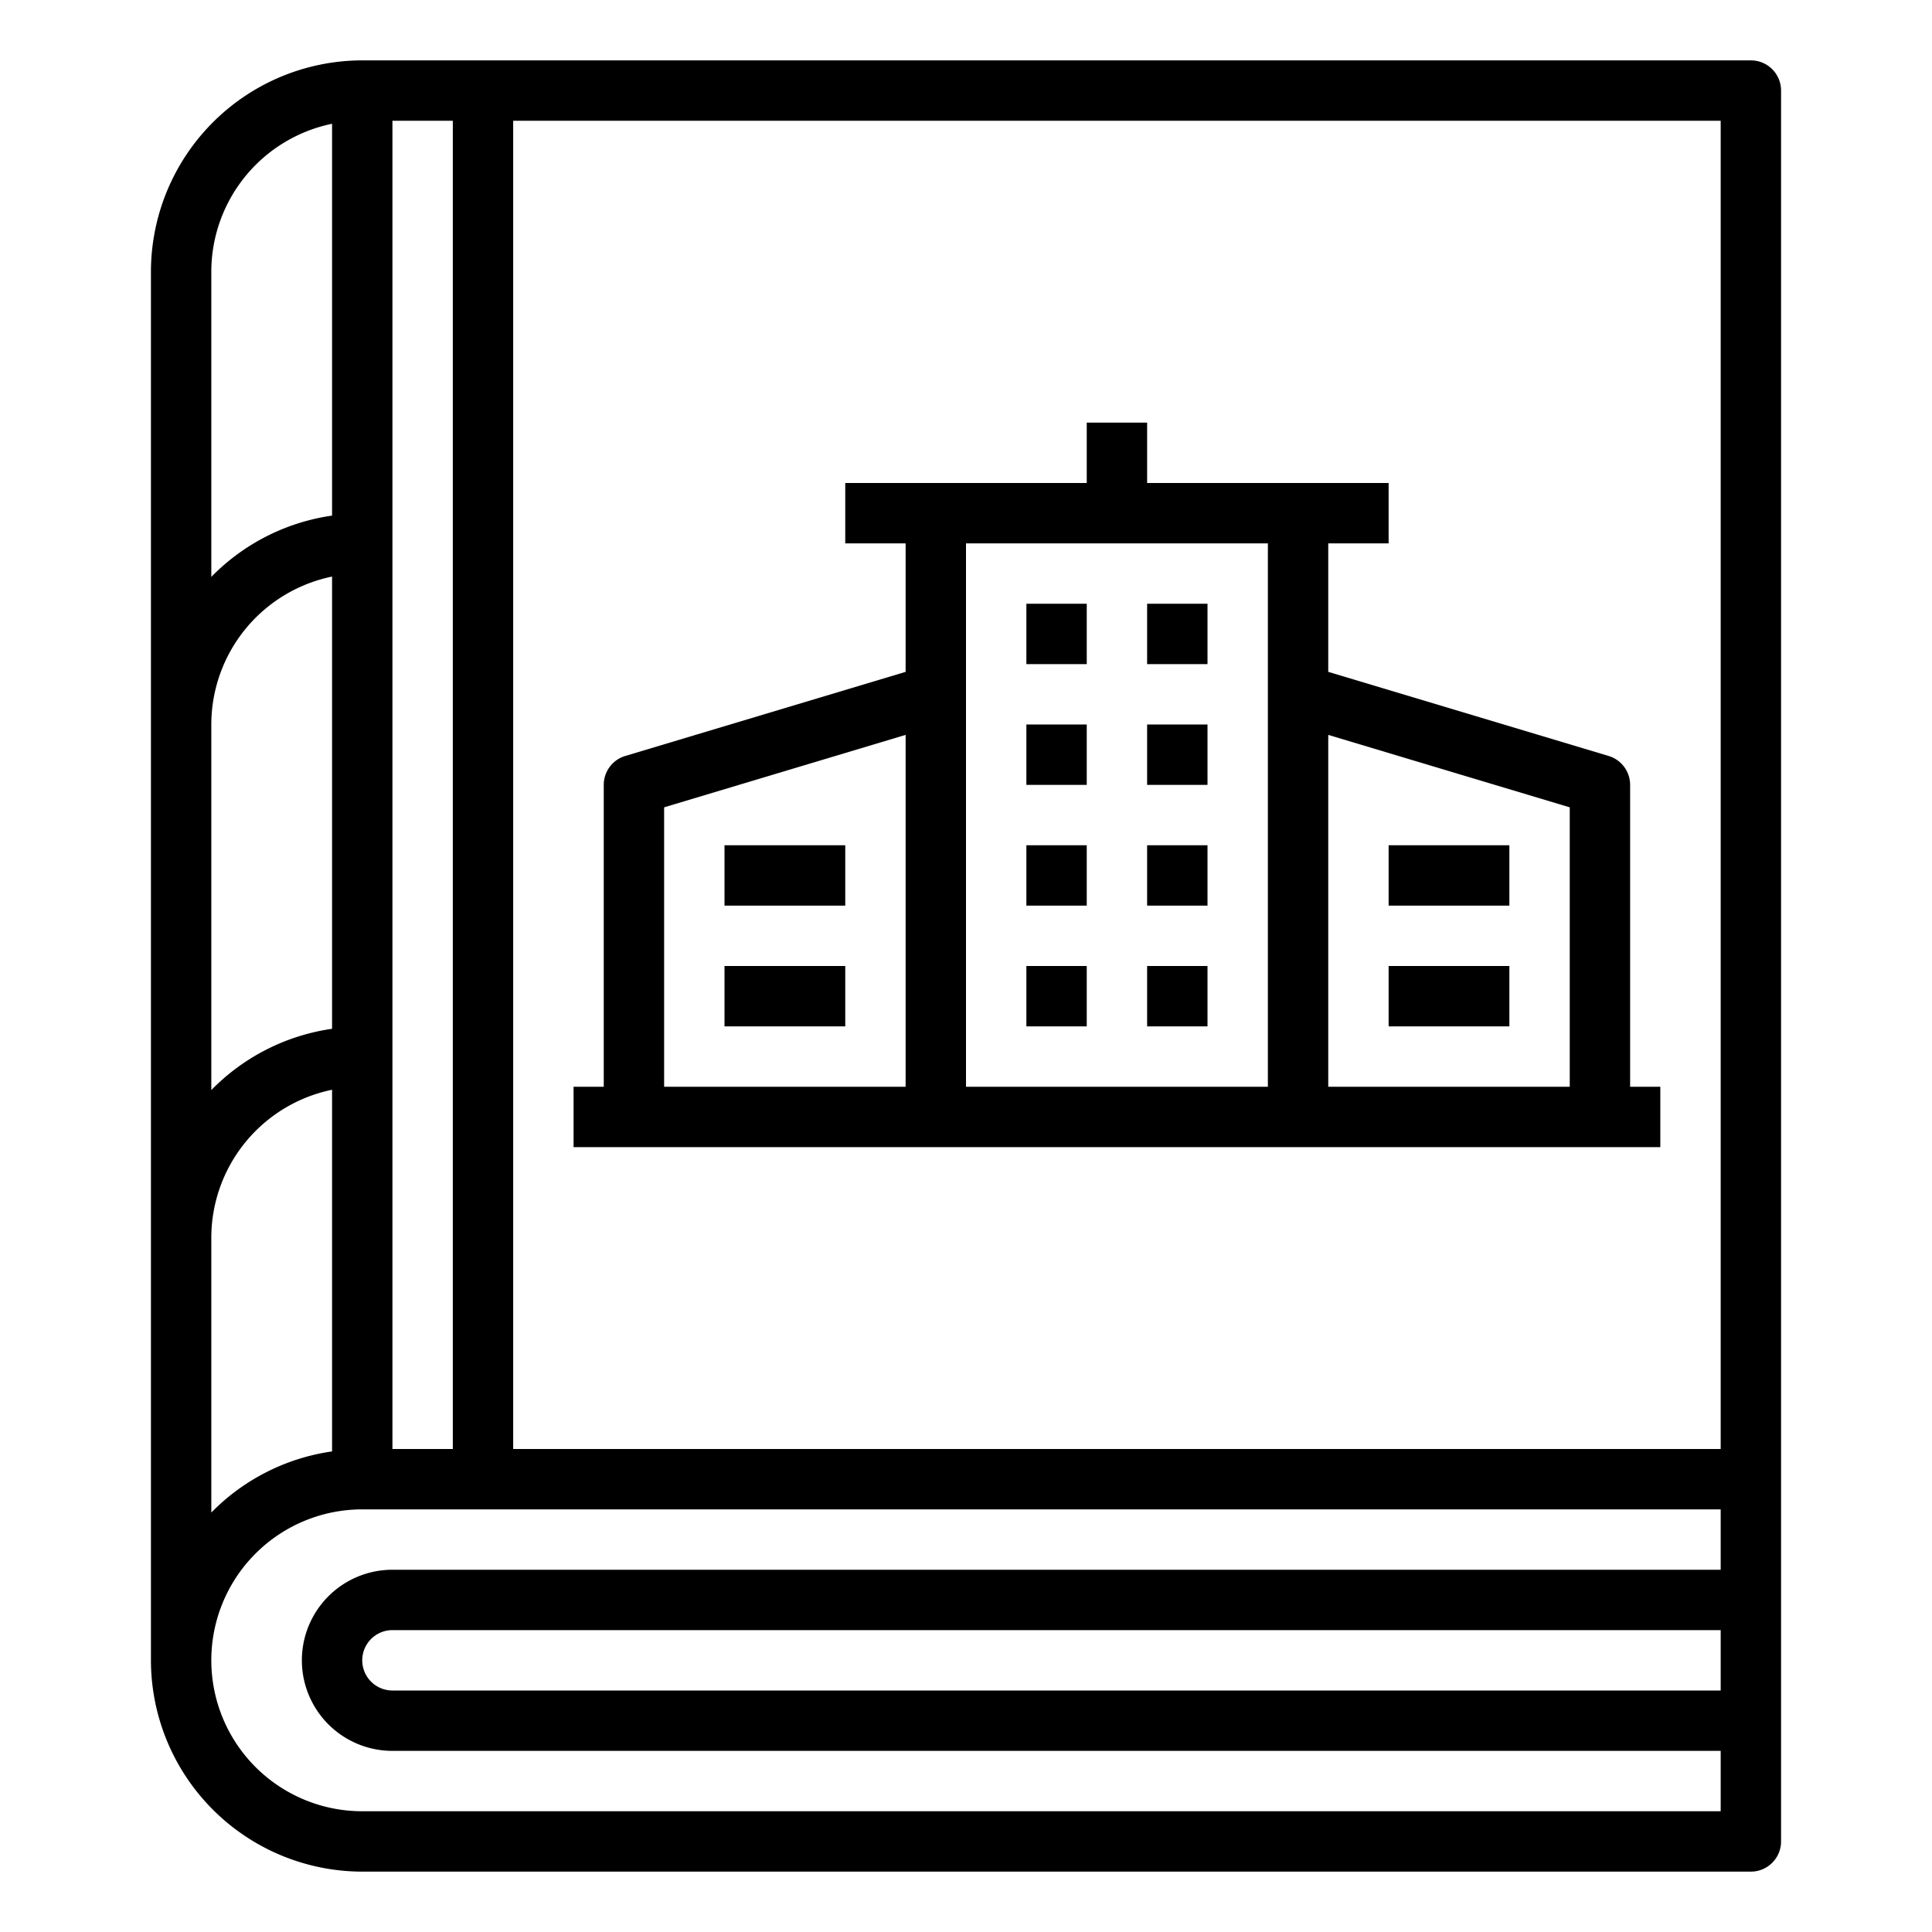 <svg xmlns="http://www.w3.org/2000/svg" viewBox="0 0 64 64" x="0px" y="0px"><g data-name="Real Estate"><rect x="34" y="20" width="2" height="2"></rect><rect x="38" y="20" width="2" height="2"></rect><rect x="34" y="24" width="2" height="2"></rect><rect x="38" y="24" width="2" height="2"></rect><rect x="34" y="28" width="2" height="2"></rect><rect x="38" y="28" width="2" height="2"></rect><rect x="46" y="28" width="4" height="2"></rect><rect x="46" y="32" width="4" height="2"></rect><rect x="34" y="32" width="2" height="2"></rect><rect x="38" y="32" width="2" height="2"></rect><rect x="24" y="28" width="4" height="2"></rect><rect x="24" y="32" width="4" height="2"></rect><path d="M19,38H55V36H54V26a1,1,0,0,0-.713-.958L44,22.256V18h2V16H38V14H36v2H28v2h2v4.256l-9.287,2.786A1,1,0,0,0,20,26V36H19ZM52,26.744V36H44V24.344ZM42,18V36H32V18ZM22,26.744l8-2.4V36H22Z"></path><path d="M58,2H12A7.008,7.008,0,0,0,5,9V55a7.008,7.008,0,0,0,7,7H58a1,1,0,0,0,1-1V3A1,1,0,0,0,58,2ZM57,48H17V4H57ZM13,4h2V48H13ZM7,9a5.009,5.009,0,0,1,4-4.9V17.08a6.98,6.98,0,0,0-4,2.03ZM7,24a5.009,5.009,0,0,1,4-4.9V34.08a6.98,6.98,0,0,0-4,2.03Zm4,12.1V48.08a6.988,6.988,0,0,0-4,2.025V41A5.009,5.009,0,0,1,11,36.1ZM12,60a5,5,0,0,1,0-10H57v2H13a3,3,0,0,0,0,6H57v2Zm45-6v2H13a1,1,0,0,1,0-2Z"></path></g></svg>
